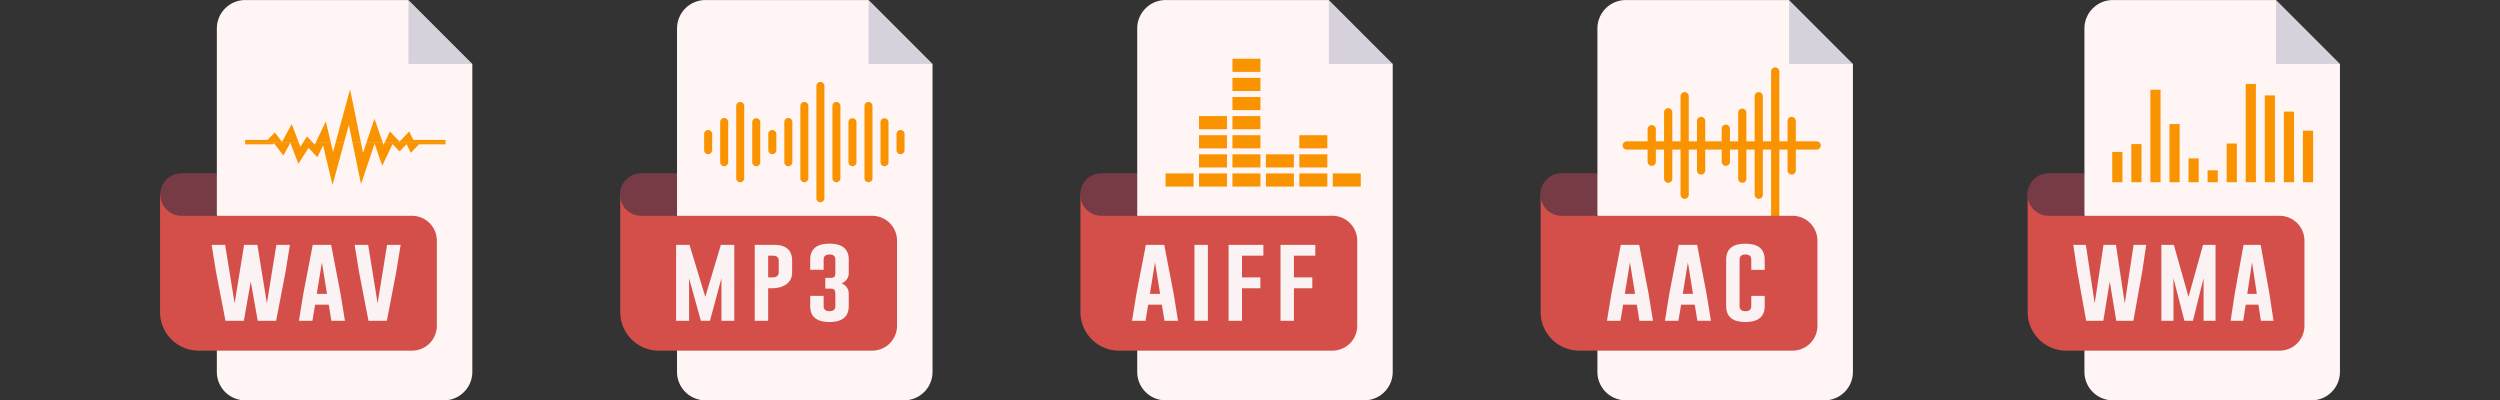 <svg xmlns="http://www.w3.org/2000/svg" xmlns:xlink="http://www.w3.org/1999/xlink" width="820" height="131.309" viewBox="0 0 820 131.309">
  <rect x="0" y="0" width="820" height="131.309" fill="#333333" stroke="none"/>
  <defs>
    <clipPath id="clip-path">
      <rect id="Rectángulo_11544" data-name="Rectángulo 11544" width="715" height="131.291" fill="none"/>
    </clipPath>
  </defs>
  <g id="Grupo_71061" data-name="Grupo 71061" transform="translate(-390 -5485)">
    <g id="Grupo_71060" data-name="Grupo 71060" transform="translate(442.5 5485.017)">
      <g id="Grupo_71059" data-name="Grupo 71059" clip-path="url(#clip-path)">
        <path id="Trazado_157981" data-name="Trazado 157981" d="M135.18,0H81.639a9.322,9.322,0,0,0-9.311,9.311V56.8L70,63.783l2.328,6.984V121.98a9.322,9.322,0,0,0,9.311,9.311h65.18a9.322,9.322,0,0,0,9.311-9.311V20.951l-16.3-4.656Z" transform="translate(-53.705)" fill="#fff5f5"/>
        <path id="Trazado_157982" data-name="Trazado 157982" d="M350,20.951h20.951L350,0Z" transform="translate(-268.525)" fill="#d6d1db"/>
        <path id="Trazado_157983" data-name="Trazado 157983" d="M82.639,280.984H18.623L0,274v38.565a12.662,12.662,0,0,0,12.648,12.648H82.639a8.157,8.157,0,0,0,8.148-8.148V289.131A8.157,8.157,0,0,0,82.639,280.984Z" transform="translate(0 -210.217)" fill="#d44f4a"/>
        <path id="Trazado_157984" data-name="Trazado 157984" d="M18.623,257.967H6.984a6.984,6.984,0,0,1,0-13.967H18.623Z" transform="translate(0 -187.2)" fill="#773b45"/>
        <path id="Trazado_157985" data-name="Trazado 157985" d="M90.791,364.149l3.108-19.19h4.445l-1.43,8.834L93.822,369.86h-6.03L85.507,357,83.238,369.86h-6.03L74.1,353.767l-1.43-8.808H77.1l3.108,19.19,3.108-19.19h4.367Z" transform="translate(-55.754 -264.657)" fill="#fbf3f3"/>
        <path id="Trazado_157986" data-name="Trazado 157986" d="M209.308,361.027l1.43,8.834h-4.445l-.855-5.28h-4.491l-.87,5.28h-4.429l1.43-8.8,3.108-16.106h6.03Zm-4.445,0-1.678-10.357-1.678,10.357Z" transform="translate(-150.103 -264.657)" fill="#fbf3f3"/>
        <path id="Trazado_157987" data-name="Trazado 157987" d="M284.728,369.86H278.7l-3.108-16.093-1.43-8.808H278.6l3.093,19.19,3.108-19.19h4.445l-1.43,8.834Z" transform="translate(-210.339 -264.657)" fill="#fbf3f3"/>
        <path id="Trazado_157988" data-name="Trazado 157988" d="M148.7,203.437l-.765-3.218h-4.845l-.389.818-.777-.818h-2.974l-.963,1.521-.578-1.521H119.858v.72h9.061l.384-.4L132.4,204.6l2.288-4.212,2.641,6.951,3.324-5.247,2.915,3.069,1.858-3.911,3.1,13.038,3.82-14.073h-2.766Z" transform="translate(-91.957 -153.611)" fill="#fa9300"/>
        <path id="Trazado_157989" data-name="Trazado 157989" d="M281.267,201.126l-.314-.908h-5.235l-1.177,3.511-.715-3.511h-2.754L273.879,214l4.46-13.3,2.507,7.254,3.379-7.115,2.309,2.429,2.309-2.429,1.369,2.882,2.645-2.785h8.739v-.72H281.7Z" transform="translate(-207.97 -153.61)" fill="#fa9300"/>
        <path id="Trazado_157990" data-name="Trazado 157990" d="M326.092,188.044l-1.369-2.882-3.168,3.335-3.168-3.335-1.666,3.505h19.9v-.72H326.185Z" transform="translate(-242.992 -142.059)" fill="#fa9300"/>
        <path id="Trazado_157991" data-name="Trazado 157991" d="M293.611,167.193l-2.578,7.688h5.234Z" transform="translate(-223.284 -128.273)" fill="#fa9300"/>
        <path id="Trazado_157992" data-name="Trazado 157992" d="M252.236,125.941h-.022l-4.695,17.291h2.766l1.552-5.718L253,143.231h2.754Z" transform="translate(-189.901 -96.623)" fill="#fa9300"/>
        <path id="Trazado_157993" data-name="Trazado 157993" d="M135.154,174.714l-3.189,5.875-2.384-3.135-2.355,2.478h-7.368v.72h17.553Z" transform="translate(-91.957 -134.043)" fill="#fa9300"/>
        <path id="Trazado_157994" data-name="Trazado 157994" d="M219.667,177.813h4.845l-1.615-6.8Z" transform="translate(-168.531 -131.205)" fill="#fa9300"/>
        <path id="Trazado_157995" data-name="Trazado 157995" d="M201.884,194.031h2.974l-1.785-1.877Z" transform="translate(-154.889 -147.423)" fill="#fa9300"/>
        <path id="Trazado_157996" data-name="Trazado 157996" d="M783.6,0H730.058a9.322,9.322,0,0,0-9.311,9.311V56.8l-2.328,6.984,2.328,6.984V121.98a9.322,9.322,0,0,0,9.311,9.311h65.18a9.322,9.322,0,0,0,9.311-9.311V20.951l-16.3-4.656Z" transform="translate(-551.181)" fill="#fff5f5"/>
        <path id="Trazado_157997" data-name="Trazado 157997" d="M998.419,20.951h20.951L998.419,0Z" transform="translate(-766.001)" fill="#d6d1db"/>
        <path id="Trazado_157998" data-name="Trazado 157998" d="M731.058,280.984H667.042L648.419,274v38.565a12.662,12.662,0,0,0,12.648,12.648h69.991a8.157,8.157,0,0,0,8.148-8.148V289.131A8.157,8.157,0,0,0,731.058,280.984Z" transform="translate(-497.476 -210.217)" fill="#d44f4a"/>
        <path id="Trazado_157999" data-name="Trazado 157999" d="M667.042,257.967H655.4a6.984,6.984,0,1,1,0-13.967h11.639Z" transform="translate(-497.476 -187.2)" fill="#773b45"/>
        <path id="Trazado_158000" data-name="Trazado 158000" d="M736.671,362.017l5.113-17.058h4.4v24.9h-4.212V355.886L738.21,369.86h-2.984l-3.87-13.974V369.86H727.1v-24.9h4.4Z" transform="translate(-557.84 -264.657)" fill="#fbf3f3"/>
        <path id="Trazado_158001" data-name="Trazado 158001" d="M837.923,344.959h6.4q5.859.013,5.859,5.242v3.744q0,3.858-4.212,4.975a12.256,12.256,0,0,1-2.937.267h-.715v10.674h-4.4Zm4.4,3.541v7.133h1.01a5.157,5.157,0,0,0,1.259-.1,1.554,1.554,0,0,0,1.2-1.587V350.2q0-1.7-1.912-1.7Z" transform="translate(-642.866 -264.657)" fill="#fbf3f3"/>
        <path id="Trazado_158002" data-name="Trazado 158002" d="M924.34,348.5q0-1.675-1.912-1.688H922.4q-1.9,0-1.9,1.688v3.338h-4.4V348.5q0-5.229,6.31-5.229,6.325,0,6.325,5.229v4.328a3.533,3.533,0,0,1-2.409,3.465,3.533,3.533,0,0,1,2.409,3.465v3.973q0,5.229-6.325,5.229-6.31,0-6.31-5.229V360.39h4.4v3.338q0,1.688,1.9,1.688h.031q1.912-.012,1.912-1.688v-3.973q0-1.358-.7-1.612a3.843,3.843,0,0,0-1.15-.127h-1.445v-3.541h1.787a2.206,2.206,0,0,0,.933-.152q.575-.267.575-1.523Z" transform="translate(-702.847 -263.361)" fill="#fbf3f3"/>
        <path id="Trazado_158003" data-name="Trazado 158003" d="M1432.019,0h-53.541a9.322,9.322,0,0,0-9.312,9.311V56.8l-2.328,6.984,2.328,6.984V121.98a9.322,9.322,0,0,0,9.312,9.311h65.18a9.322,9.322,0,0,0,9.312-9.311V20.951L1436.675,16.3Z" transform="translate(-1048.658)" fill="#fff5f5"/>
        <path id="Trazado_158004" data-name="Trazado 158004" d="M1646.838,20.951h20.951L1646.838,0Z" transform="translate(-1263.477)" fill="#d6d1db"/>
        <path id="Trazado_158005" data-name="Trazado 158005" d="M2080.438,0H2026.9a9.322,9.322,0,0,0-9.312,9.311V56.8l-2.328,6.984,2.328,6.984V121.98a9.322,9.322,0,0,0,9.312,9.311h65.18a9.322,9.322,0,0,0,9.312-9.311V20.951l-16.3-4.656Z" transform="translate(-1546.134)" fill="#fff5f5"/>
        <path id="Trazado_158006" data-name="Trazado 158006" d="M2124.427,118.914h-6.759v-6.759a1.352,1.352,0,0,0-2.7,0v6.759h-2.7V95.935a1.352,1.352,0,0,0-2.7,0v22.979h-2.7V104.045a1.352,1.352,0,0,0-2.7,0v14.869h-2.7v-9.462a1.352,1.352,0,0,0-2.7,0v9.462h-2.7v-4.055a1.352,1.352,0,1,0-2.7,0v4.055h-5.407v-6.759a1.352,1.352,0,0,0-2.7,0v6.759h-2.7V104.045a1.352,1.352,0,0,0-2.7,0v14.869h-2.7v-9.462a1.352,1.352,0,1,0-2.7,0v9.462h-2.7v-4.055a1.352,1.352,0,0,0-2.7,0v4.055h-6.759a1.352,1.352,0,1,0,0,2.7h6.759v4.055a1.352,1.352,0,0,0,2.7,0v-4.055h2.7v9.462a1.352,1.352,0,1,0,2.7,0v-9.462h2.7v14.869a1.352,1.352,0,0,0,2.7,0V121.618h2.7v6.759a1.352,1.352,0,1,0,2.7,0v-6.759h5.407v4.055a1.352,1.352,0,0,0,2.7,0v-4.055h2.7v9.462a1.352,1.352,0,1,0,2.7,0v-9.462h2.7v14.869a1.352,1.352,0,0,0,2.7,0V121.618h2.7V144.6a1.352,1.352,0,0,0,2.7,0V121.618h2.7v6.759a1.352,1.352,0,1,0,2.7,0v-6.759h6.759a1.352,1.352,0,1,0,0-2.7" transform="translate(-1581.147 -72.565)" fill="#fa9300"/>
        <path id="Trazado_158007" data-name="Trazado 158007" d="M2295.258,20.951h20.951L2295.258,0Z" transform="translate(-1760.953)" fill="#d6d1db"/>
        <path id="Trazado_158008" data-name="Trazado 158008" d="M2027.9,280.984h-64.016L1945.258,274v38.565a12.662,12.662,0,0,0,12.648,12.648H2027.9a8.157,8.157,0,0,0,8.148-8.148V289.131a8.157,8.157,0,0,0-8.148-8.148" transform="translate(-1492.429 -210.217)" fill="#d44f4a"/>
        <path id="Trazado_158009" data-name="Trazado 158009" d="M1963.881,257.967h-11.639a6.984,6.984,0,1,1,0-13.967h11.639Z" transform="translate(-1492.429 -187.2)" fill="#773b45"/>
        <path id="Trazado_158010" data-name="Trazado 158010" d="M2052.371,361.027l1.43,8.834h-4.445l-.855-5.28h-4.491l-.87,5.28h-4.429l1.43-8.8,3.108-16.106h6.03Zm-4.445,0-1.678-10.357-1.678,10.357Z" transform="translate(-1564.126 -264.657)" fill="#fbf3f3"/>
        <path id="Trazado_158011" data-name="Trazado 158011" d="M2134.022,361.027l1.43,8.834h-4.445l-.855-5.28h-4.491l-.87,5.28h-4.429l1.43-8.8,3.108-16.106h6.03Zm-4.445,0L2127.9,350.67l-1.678,10.357Z" transform="translate(-1626.77 -264.657)" fill="#fbf3f3"/>
        <path id="Trazado_158012" data-name="Trazado 158012" d="M2219.319,363.728q0,5.229-6.325,5.242-6.31,0-6.31-5.242V348.5q0-5.229,6.31-5.229t6.325,5.229v3.351h-4.4V348.5q0-1.675-1.911-1.688h-.031q-1.9,0-1.9,1.688v15.231q0,1.688,1.912,1.688,1.927,0,1.927-1.688v-3.351h4.4Z" transform="translate(-1692.999 -263.36)" fill="#fbf3f3"/>
        <path id="Trazado_158013" data-name="Trazado 158013" d="M2766.668,0h-53.541a9.322,9.322,0,0,0-9.312,9.311V56.8l-2.328,6.984,2.328,6.984V121.98a9.322,9.322,0,0,0,9.312,9.311h65.18a9.322,9.322,0,0,0,9.312-9.311V20.951L2771.324,16.3Z" transform="translate(-2072.619)" fill="#fff5f5"/>
        <path id="Trazado_158014" data-name="Trazado 158014" d="M2981.488,20.951h20.95L2981.488,0Z" transform="translate(-2287.439)" fill="#d6d1db"/>
        <path id="Trazado_158015" data-name="Trazado 158015" d="M2714.127,280.984h-64.016L2631.488,274v38.565a12.662,12.662,0,0,0,12.648,12.648h69.991a8.157,8.157,0,0,0,8.147-8.148V289.131a8.157,8.157,0,0,0-8.148-8.148" transform="translate(-2018.914 -210.217)" fill="#d44f4a"/>
        <path id="Trazado_158016" data-name="Trazado 158016" d="M2650.111,257.967h-11.639a6.984,6.984,0,1,1,0-13.967h11.639Z" transform="translate(-2018.914 -187.2)" fill="#773b45"/>
        <path id="Trazado_158017" data-name="Trazado 158017" d="M2712.659,364.149l2.9-19.19h4.142l-1.333,8.834-2.882,16.068h-5.618L2707.736,357l-2.114,12.857H2700l-2.9-16.093-1.333-8.808h4.127l2.9,19.19,2.9-19.19h4.069Z" transform="translate(-2068.235 -264.657)" fill="#fbf3f3"/>
        <path id="Trazado_158018" data-name="Trazado 158018" d="M2828.738,362.017l4.764-17.058h4.1v24.9h-3.924V355.886l-3.5,13.974h-2.78l-3.606-13.974V369.86h-3.968v-24.9h4.1Z" transform="translate(-2163.403 -264.657)" fill="#fbf3f3"/>
        <path id="Trazado_158019" data-name="Trazado 158019" d="M2930.215,361.027l1.333,8.834h-4.142l-.8-5.28h-4.185l-.811,5.28h-4.127l1.333-8.8,2.9-16.106h5.619Zm-4.141,0-1.564-10.357-1.563,10.357Z" transform="translate(-2238.336 -264.657)" fill="#fbf3f3"/>
        <path id="Trazado_158020" data-name="Trazado 158020" d="M767.954,191.165a1.315,1.315,0,0,1-1.314-1.315v-5.258a1.315,1.315,0,1,1,2.629,0v5.258a1.315,1.315,0,0,1-1.315,1.315" transform="translate(-588.177 -140.613)" fill="#fa9300"/>
        <path id="Trazado_158021" data-name="Trazado 158021" d="M790.543,182.11a1.315,1.315,0,0,1-1.314-1.315V167.65a1.315,1.315,0,1,1,2.629,0V180.8a1.315,1.315,0,0,1-1.315,1.315" transform="translate(-605.507 -127.615)" fill="#fa9300"/>
        <path id="Trazado_158022" data-name="Trazado 158022" d="M880.9,182.11a1.315,1.315,0,0,1-1.314-1.315V167.65a1.315,1.315,0,1,1,2.629,0V180.8a1.314,1.314,0,0,1-1.315,1.315" transform="translate(-674.829 -127.615)" fill="#fa9300"/>
        <path id="Trazado_158023" data-name="Trazado 158023" d="M813.132,170.038a1.315,1.315,0,0,1-1.315-1.315V145.061a1.315,1.315,0,1,1,2.629,0v23.663A1.314,1.314,0,0,1,813.132,170.038Z" transform="translate(-622.837 -110.284)" fill="#fa9300"/>
        <path id="Trazado_158024" data-name="Trazado 158024" d="M903.489,170.038a1.315,1.315,0,0,1-1.315-1.315V145.061a1.315,1.315,0,1,1,2.629,0v23.663A1.315,1.315,0,0,1,903.489,170.038Z" transform="translate(-692.16 -110.284)" fill="#fa9300"/>
        <path id="Trazado_158025" data-name="Trazado 158025" d="M835.721,182.11a1.315,1.315,0,0,1-1.315-1.315V167.65a1.315,1.315,0,0,1,2.629,0V180.8a1.314,1.314,0,0,1-1.315,1.315" transform="translate(-640.168 -127.615)" fill="#fa9300"/>
        <path id="Trazado_158026" data-name="Trazado 158026" d="M858.31,191.165A1.315,1.315,0,0,1,857,189.85v-5.258a1.315,1.315,0,1,1,2.629,0v5.258a1.315,1.315,0,0,1-1.315,1.315" transform="translate(-657.499 -140.613)" fill="#fa9300"/>
        <path id="Trazado_158027" data-name="Trazado 158027" d="M971.255,182.11a1.315,1.315,0,0,1-1.315-1.315V167.65a1.315,1.315,0,0,1,2.629,0V180.8a1.314,1.314,0,0,1-1.314,1.315" transform="translate(-744.151 -127.615)" fill="#fa9300"/>
        <path id="Trazado_158028" data-name="Trazado 158028" d="M948.666,170.038a1.315,1.315,0,0,1-1.315-1.315V145.061a1.315,1.315,0,1,1,2.629,0v23.663A1.314,1.314,0,0,1,948.666,170.038Z" transform="translate(-726.821 -110.284)" fill="#fa9300"/>
        <path id="Trazado_158029" data-name="Trazado 158029" d="M926.078,154.948a1.315,1.315,0,0,1-1.315-1.315V116.825a1.315,1.315,0,1,1,2.629,0v36.809a1.315,1.315,0,0,1-1.314,1.315" transform="translate(-709.491 -88.621)" fill="#fa9300"/>
        <path id="Trazado_158030" data-name="Trazado 158030" d="M993.844,170.038a1.315,1.315,0,0,1-1.315-1.315V145.061a1.315,1.315,0,1,1,2.629,0v23.663A1.315,1.315,0,0,1,993.844,170.038Z" transform="translate(-761.483 -110.284)" fill="#fa9300"/>
        <path id="Trazado_158031" data-name="Trazado 158031" d="M1016.432,182.11a1.315,1.315,0,0,1-1.315-1.315V167.65a1.315,1.315,0,0,1,2.629,0V180.8a1.315,1.315,0,0,1-1.315,1.315" transform="translate(-778.813 -127.615)" fill="#fa9300"/>
        <path id="Trazado_158032" data-name="Trazado 158032" d="M1039.021,191.165a1.315,1.315,0,0,1-1.314-1.315v-5.258a1.315,1.315,0,1,1,2.629,0v5.258a1.315,1.315,0,0,1-1.315,1.315" transform="translate(-796.143 -140.613)" fill="#fa9300"/>
        <path id="Trazado_158033" data-name="Trazado 158033" d="M1379.478,280.984h-64.016L1296.839,274v38.565a12.662,12.662,0,0,0,12.648,12.648h69.991a8.157,8.157,0,0,0,8.147-8.148V289.131a8.157,8.157,0,0,0-8.147-8.148" transform="translate(-994.953 -210.217)" fill="#d44f4a"/>
        <path id="Trazado_158034" data-name="Trazado 158034" d="M1315.462,257.967h-11.639a6.984,6.984,0,1,1,0-13.967h11.639Z" transform="translate(-994.953 -187.2)" fill="#773b45"/>
        <path id="Trazado_158035" data-name="Trazado 158035" d="M1383.17,361.027l1.43,8.834h-4.445l-.855-5.28h-4.491l-.87,5.28h-4.429l1.43-8.8,3.108-16.106h6.03Zm-4.445,0-1.678-10.357-1.678,10.357Z" transform="translate(-1050.706 -264.657)" fill="#fbf3f3"/>
        <rect id="Rectángulo_11514" data-name="Rectángulo 11514" width="4.398" height="24.902" transform="translate(339.286 80.302)" fill="#fbf3f3"/>
        <path id="Trazado_158036" data-name="Trazado 158036" d="M1505.572,344.959h11.407V348.5h-7.009v7.133H1516v3.554h-6.03v10.674h-4.4Z" transform="translate(-1155.095 -264.657)" fill="#fbf3f3"/>
        <path id="Trazado_158037" data-name="Trazado 158037" d="M1578.745,344.959h11.407V348.5h-7.009v7.133h6.03v3.554h-6.03v10.674h-4.4Z" transform="translate(-1211.235 -264.657)" fill="#fbf3f3"/>
        <rect id="Rectángulo_11515" data-name="Rectángulo 11515" width="9.176" height="4.31" transform="translate(329.802 56.869)" fill="#fa9300"/>
        <rect id="Rectángulo_11516" data-name="Rectángulo 11516" width="9.176" height="4.31" transform="translate(340.774 56.869)" fill="#fa9300"/>
        <rect id="Rectángulo_11517" data-name="Rectángulo 11517" width="9.176" height="4.31" transform="translate(340.774 50.6)" fill="#fa9300"/>
        <rect id="Rectángulo_11518" data-name="Rectángulo 11518" width="9.176" height="4.311" transform="translate(340.774 44.33)" fill="#fa9300"/>
        <rect id="Rectángulo_11519" data-name="Rectángulo 11519" width="9.176" height="4.31" transform="translate(340.774 38.061)" fill="#fa9300"/>
        <rect id="Rectángulo_11520" data-name="Rectángulo 11520" width="9.176" height="4.31" transform="translate(351.745 56.869)" fill="#fa9300"/>
        <rect id="Rectángulo_11521" data-name="Rectángulo 11521" width="9.176" height="4.31" transform="translate(351.745 50.6)" fill="#fa9300"/>
        <rect id="Rectángulo_11522" data-name="Rectángulo 11522" width="9.176" height="4.311" transform="translate(351.745 44.33)" fill="#fa9300"/>
        <rect id="Rectángulo_11523" data-name="Rectángulo 11523" width="9.176" height="4.31" transform="translate(351.745 38.061)" fill="#fa9300"/>
        <rect id="Rectángulo_11524" data-name="Rectángulo 11524" width="9.176" height="4.311" transform="translate(351.745 31.791)" fill="#fa9300"/>
        <rect id="Rectángulo_11525" data-name="Rectángulo 11525" width="9.176" height="4.311" transform="translate(351.745 25.522)" fill="#fa9300"/>
        <rect id="Rectángulo_11526" data-name="Rectángulo 11526" width="9.176" height="4.311" transform="translate(351.745 19.252)" fill="#fa9300"/>
        <rect id="Rectángulo_11527" data-name="Rectángulo 11527" width="9.176" height="4.31" transform="translate(384.661 56.869)" fill="#fa9300"/>
        <rect id="Rectángulo_11528" data-name="Rectángulo 11528" width="9.176" height="4.31" transform="translate(373.689 56.869)" fill="#fa9300"/>
        <rect id="Rectángulo_11529" data-name="Rectángulo 11529" width="9.176" height="4.31" transform="translate(373.689 50.6)" fill="#fa9300"/>
        <rect id="Rectángulo_11530" data-name="Rectángulo 11530" width="9.176" height="4.311" transform="translate(373.689 44.33)" fill="#fa9300"/>
        <rect id="Rectángulo_11531" data-name="Rectángulo 11531" width="9.176" height="4.31" transform="translate(362.717 56.869)" fill="#fa9300"/>
        <rect id="Rectángulo_11532" data-name="Rectángulo 11532" width="9.176" height="4.31" transform="translate(362.717 50.6)" fill="#fa9300"/>
        <rect id="Rectángulo_11533" data-name="Rectángulo 11533" width="3.336" height="9.933" transform="translate(640.322 49.82)" fill="#fa9300"/>
        <rect id="Rectángulo_11534" data-name="Rectángulo 11534" width="3.336" height="12.508" transform="translate(646.576 47.245)" fill="#fa9300"/>
        <rect id="Rectángulo_11535" data-name="Rectángulo 11535" width="3.336" height="30.332" transform="translate(652.83 29.421)" fill="#fa9300"/>
        <rect id="Rectángulo_11536" data-name="Rectángulo 11536" width="3.336" height="19.075" transform="translate(659.084 40.679)" fill="#fa9300"/>
        <rect id="Rectángulo_11537" data-name="Rectángulo 11537" width="3.336" height="7.817" transform="translate(665.338 51.936)" fill="#fa9300"/>
        <rect id="Rectángulo_11538" data-name="Rectángulo 11538" width="3.336" height="3.909" transform="translate(671.592 55.845)" fill="#fa9300"/>
        <rect id="Rectángulo_11539" data-name="Rectángulo 11539" width="3.336" height="12.703" transform="translate(677.846 47.05)" fill="#fa9300"/>
        <rect id="Rectángulo_11540" data-name="Rectángulo 11540" width="3.336" height="32.228" transform="translate(684.1 27.526)" fill="#fa9300"/>
        <rect id="Rectángulo_11541" data-name="Rectángulo 11541" width="3.336" height="28.475" transform="translate(690.354 31.278)" fill="#fa9300"/>
        <rect id="Rectángulo_11542" data-name="Rectángulo 11542" width="3.336" height="23.159" transform="translate(696.608 36.594)" fill="#fa9300"/>
        <rect id="Rectángulo_11543" data-name="Rectángulo 11543" width="3.336" height="16.905" transform="translate(702.862 42.848)" fill="#fa9300"/>
      </g>
    </g>
    <rect id="Rectángulo_11545" data-name="Rectángulo 11545" width="820" height="131" transform="translate(390 5485)" fill="none"/>
  </g>
</svg>
